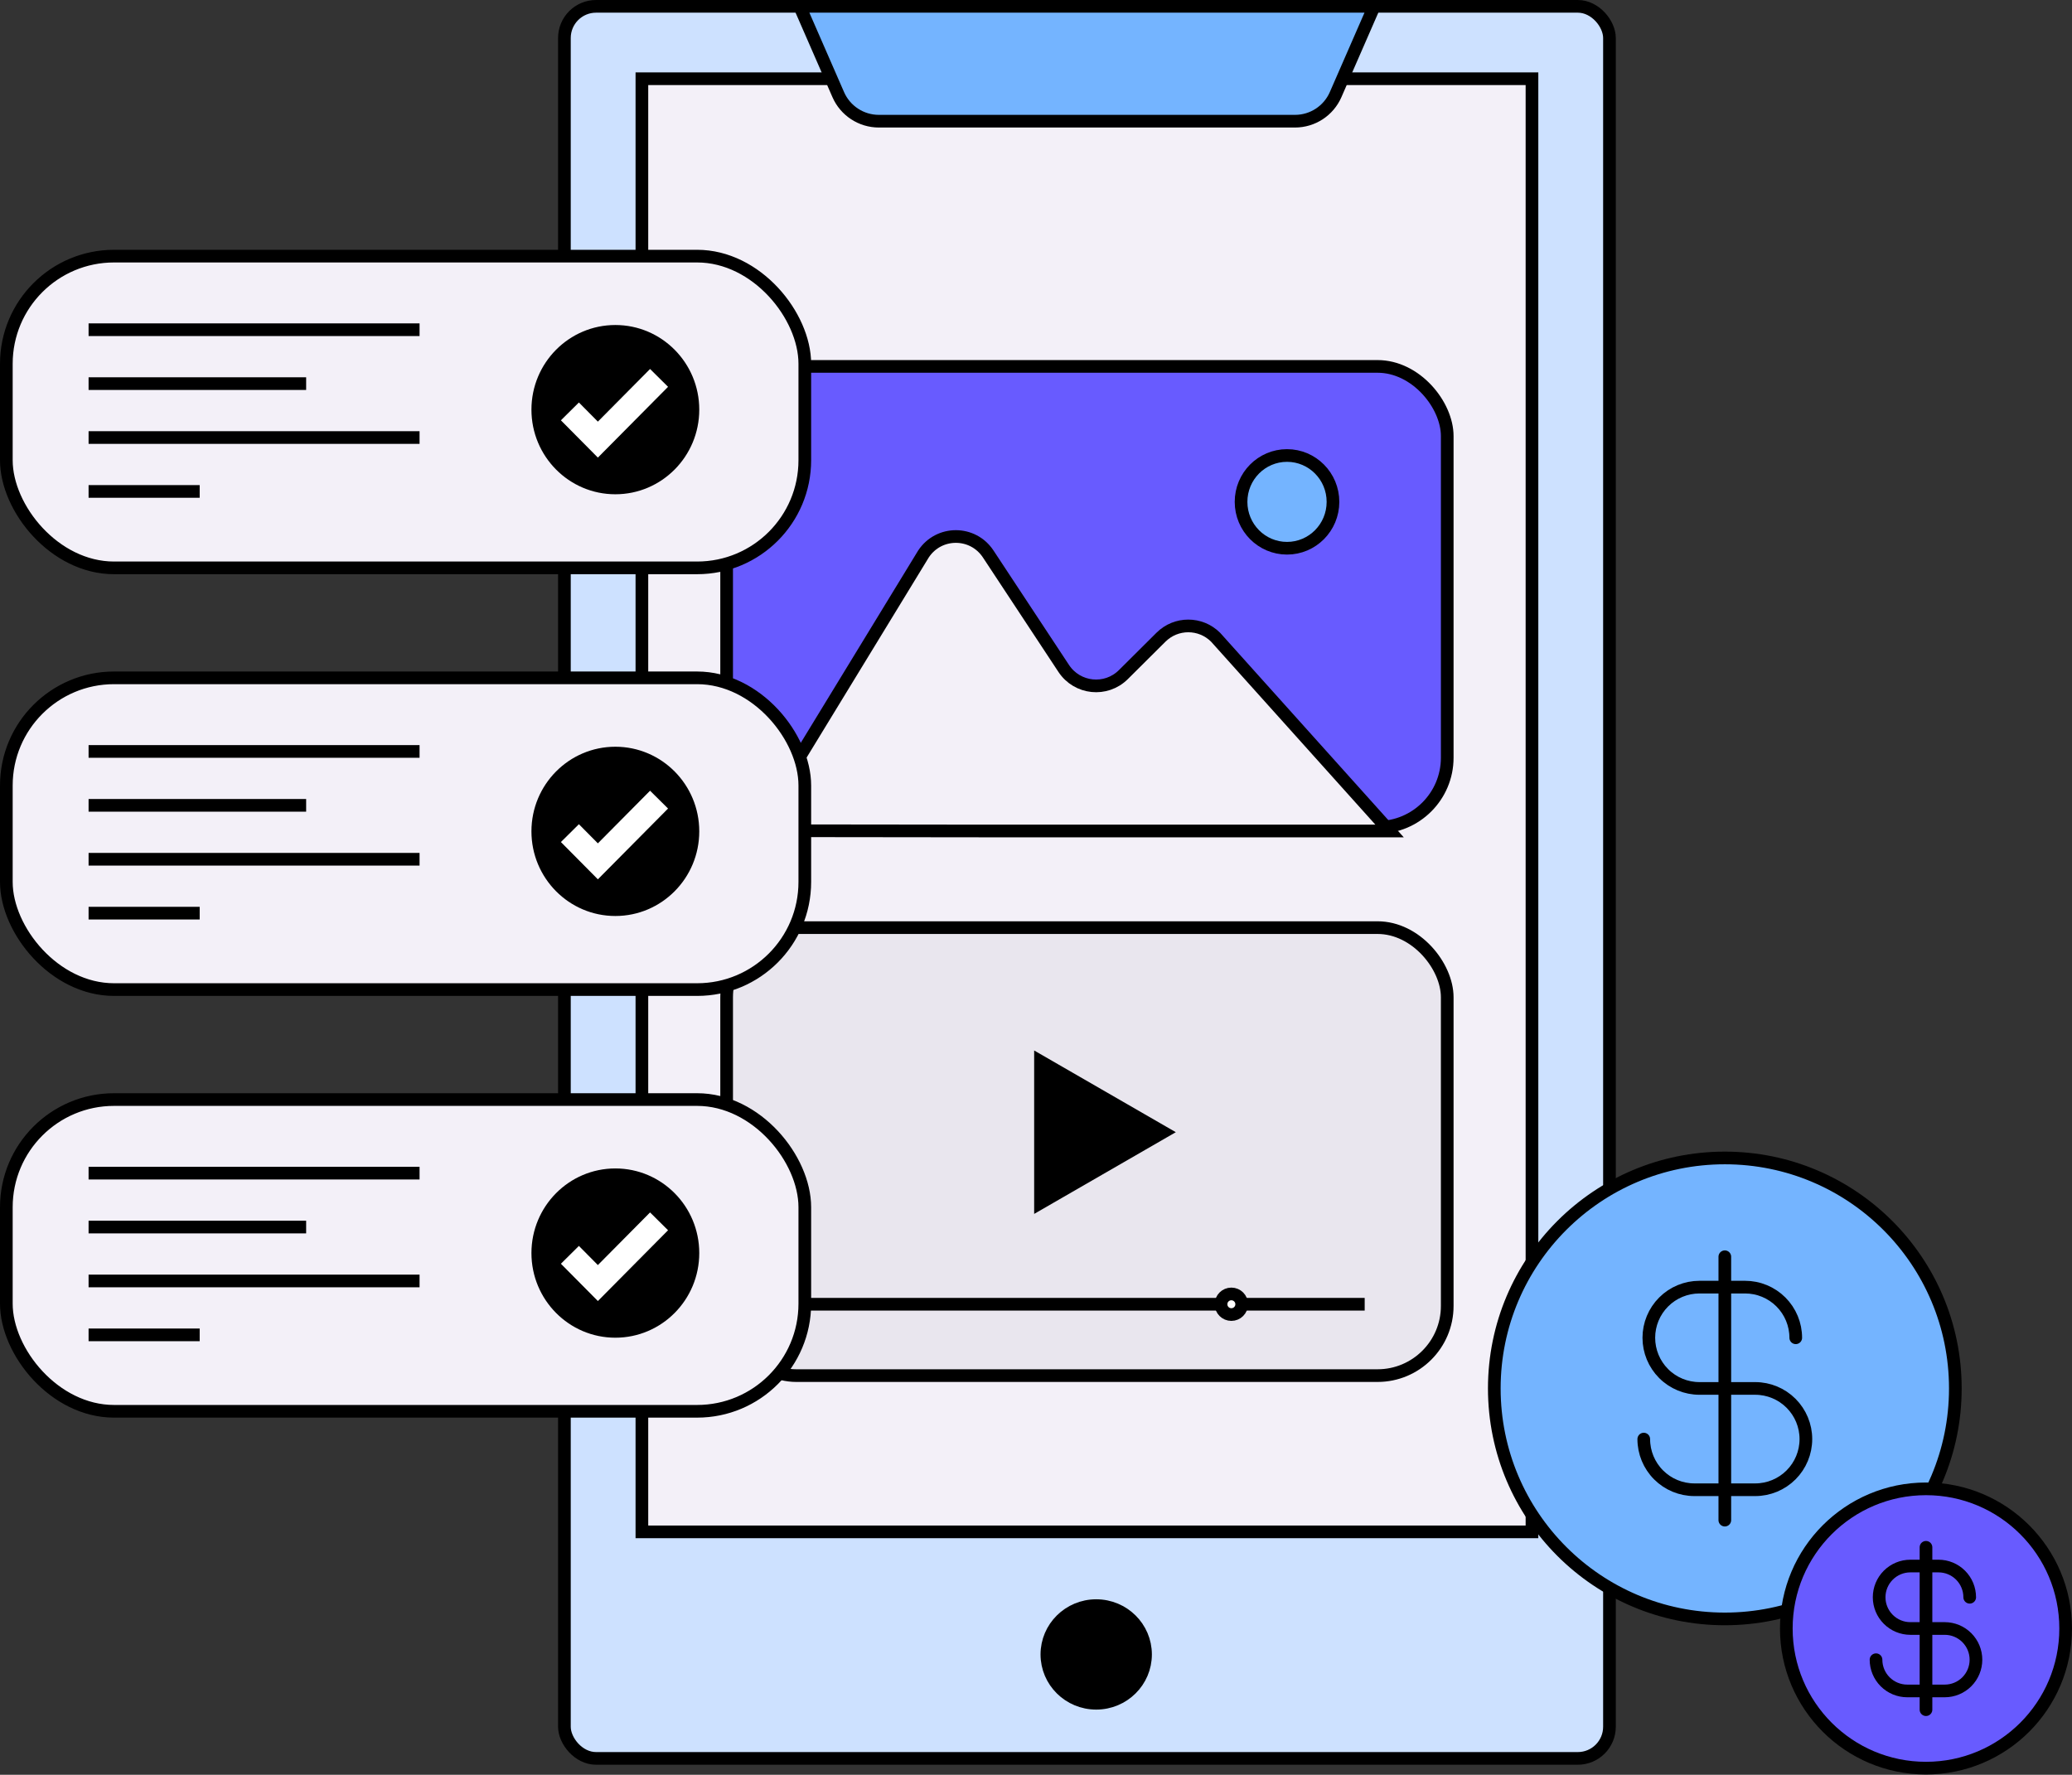 <svg width="314" height="269" viewBox="0 0 314 269" fill="none" xmlns="http://www.w3.org/2000/svg">
<rect x="0" y="0" width="314" height="269" fill="#333333" stroke="none"/>
<title>Splash intro display</title>
<rect x="85.533" y="0.96" width="158.372" height="265.56" rx="4.799" fill="#CDE1FF" stroke="black" stroke-width="1.92"/>
<path d="M173.601 250.762C173.601 254.84 170.262 258.161 166.125 258.161C161.987 258.161 158.648 254.84 158.648 250.762C158.648 246.684 161.987 243.363 166.125 243.363C170.262 243.363 173.601 246.684 173.601 250.762Z" fill="black" stroke="black" stroke-width="1.92"/>
<rect x="97.275" y="11.933" width="134.887" height="220.25" fill="#F3F0F8" stroke="black" stroke-width="1.92"/>
<path d="M127.03 14.338L121.191 0.96H208.247L202.407 14.338C201.339 16.787 198.921 18.369 196.25 18.369H133.188C130.516 18.369 128.099 16.787 127.03 14.338Z" fill="#74B4FF" stroke="black" stroke-width="1.92"/>
<circle cx="261.387" cy="210.444" r="34.934" fill="#74B4FF" stroke="black" stroke-width="1.92"/>
<path d="M261.387 190.482V230.406" stroke="black" stroke-width="1.92" stroke-linecap="round" stroke-linejoin="round"/>
<path d="M272.136 202.766C272.136 201.758 271.937 200.76 271.551 199.828C271.165 198.897 270.6 198.05 269.887 197.337C269.174 196.624 268.328 196.059 267.396 195.673C266.465 195.287 265.466 195.089 264.458 195.089H257.548C255.512 195.089 253.559 195.897 252.119 197.337C250.679 198.777 249.871 200.73 249.871 202.766C249.871 204.802 250.679 206.755 252.119 208.195C253.559 209.635 255.512 210.444 257.548 210.444H265.993C268.03 210.444 269.983 211.253 271.422 212.693C272.862 214.132 273.671 216.085 273.671 218.121C273.671 220.158 272.862 222.11 271.422 223.55C269.983 224.99 268.03 225.799 265.993 225.799H256.78C254.744 225.799 252.791 224.99 251.351 223.55C249.912 222.11 249.103 220.158 249.103 218.121" stroke="black" stroke-width="1.92" stroke-linecap="round" stroke-linejoin="round"/>
<circle cx="291.872" cy="246.829" r="21.166" fill="#685BFF" stroke="black" stroke-width="1.92"/>
<path d="M291.873 234.523V259.134" stroke="black" stroke-width="1.92" stroke-linecap="round" stroke-linejoin="round"/>
<path d="M298.498 242.096C298.498 241.474 298.376 240.859 298.138 240.285C297.9 239.71 297.552 239.189 297.112 238.749C296.673 238.31 296.151 237.961 295.577 237.723C295.003 237.485 294.387 237.363 293.766 237.363H289.506C288.251 237.363 287.047 237.862 286.16 238.749C285.272 239.637 284.773 240.841 284.773 242.096C284.773 243.351 285.272 244.555 286.16 245.442C287.047 246.33 288.251 246.829 289.506 246.829H294.712C295.967 246.829 297.171 247.327 298.059 248.215C298.946 249.102 299.445 250.306 299.445 251.561C299.445 252.817 298.946 254.02 298.059 254.908C297.171 255.795 295.967 256.294 294.712 256.294H289.033C287.778 256.294 286.574 255.795 285.686 254.908C284.799 254.02 284.3 252.817 284.3 251.561" stroke="black" stroke-width="1.92" stroke-linecap="round" stroke-linejoin="round"/>
<rect x="110.117" y="55.537" width="109.203" height="69.867" rx="10.558" fill="#685BFF" stroke="black" stroke-width="1.92"/>
<path d="M170.244 102.247C167.607 104.871 163.249 104.419 161.197 101.309L149.76 83.969C147.428 80.434 142.277 80.434 139.945 83.969L114.347 125.911L149.613 125.952H149.571H210.581L184.216 96.583C181.921 94.3 178.232 94.3 175.937 96.583L170.244 102.247Z" fill="#F3F0F8" stroke="black" stroke-width="1.92"/>
<path d="M202.005 76.068C202.005 79.956 198.879 83.096 195.04 83.096C191.2 83.096 188.075 79.956 188.075 76.068C188.075 72.179 191.2 69.039 195.04 69.039C198.879 69.039 202.005 72.179 202.005 76.068Z" fill="#74B4FF" stroke="black" stroke-width="1.92"/>
<rect x="110.117" y="140.6" width="109.203" height="67.9" rx="10.558" fill="#E9E6EE" stroke="black" stroke-width="1.92"/>
<path d="M157.681 160.883L176.267 171.606L157.681 182.329L157.681 160.883Z" fill="black" stroke="black" stroke-width="1.92"/>
<path d="M120.101 197.683L206.81 197.683" stroke="black" stroke-width="1.92"/>
<path d="M188.172 197.683C188.172 198.546 187.471 199.247 186.606 199.247C185.741 199.247 185.04 198.546 185.04 197.683C185.04 196.82 185.741 196.12 186.606 196.12C187.471 196.12 188.172 196.82 188.172 197.683Z" fill="#FFFDFD" stroke="black" stroke-width="1.92"/>
<rect x="0.961" y="38.821" width="121.003" height="47.249" rx="16.317" fill="#F3F0F8" stroke="black" stroke-width="1.92"/>
<path d="M13.424 49.975H63.582" stroke="black" stroke-width="1.92"/>
<path d="M13.424 58.145H46.395" stroke="black" stroke-width="1.92"/>
<path d="M13.424 66.316H63.582" stroke="black" stroke-width="1.92"/>
<path d="M13.424 74.486H30.261" stroke="black" stroke-width="1.92"/>
<ellipse cx="93.253" cy="62.089" rx="12.716" ry="12.827" fill="black"/>
<path d="M86.365 62.356L90.604 66.632L99.876 57.279" stroke="white" stroke-width="3.839"/>
<rect x="0.961" y="102.74" width="121.003" height="47.249" rx="16.317" fill="#F3F0F8" stroke="black" stroke-width="1.92"/>
<path d="M13.424 113.895H63.582" stroke="black" stroke-width="1.92"/>
<path d="M13.424 122.065H46.395" stroke="black" stroke-width="1.92"/>
<path d="M13.424 130.236H63.582" stroke="black" stroke-width="1.92"/>
<path d="M13.424 138.406H30.261" stroke="black" stroke-width="1.92"/>
<ellipse cx="93.253" cy="126.009" rx="12.716" ry="12.827" fill="black"/>
<path d="M86.365 126.276L90.604 130.552L99.876 121.199" stroke="white" stroke-width="3.839"/>
<rect x="0.961" y="166.659" width="121.003" height="47.249" rx="16.317" fill="#F3F0F8" stroke="black" stroke-width="1.92"/>
<path d="M13.424 177.813H63.582" stroke="black" stroke-width="1.92"/>
<path d="M13.424 185.983H46.395" stroke="black" stroke-width="1.92"/>
<path d="M13.424 194.154H63.582" stroke="black" stroke-width="1.92"/>
<path d="M13.424 202.324H30.261" stroke="black" stroke-width="1.92"/>
<ellipse cx="93.253" cy="189.927" rx="12.716" ry="12.827" fill="black"/>
<path d="M86.365 190.194L90.604 194.47L99.876 185.117" stroke="white" stroke-width="3.839"/>
</svg>
